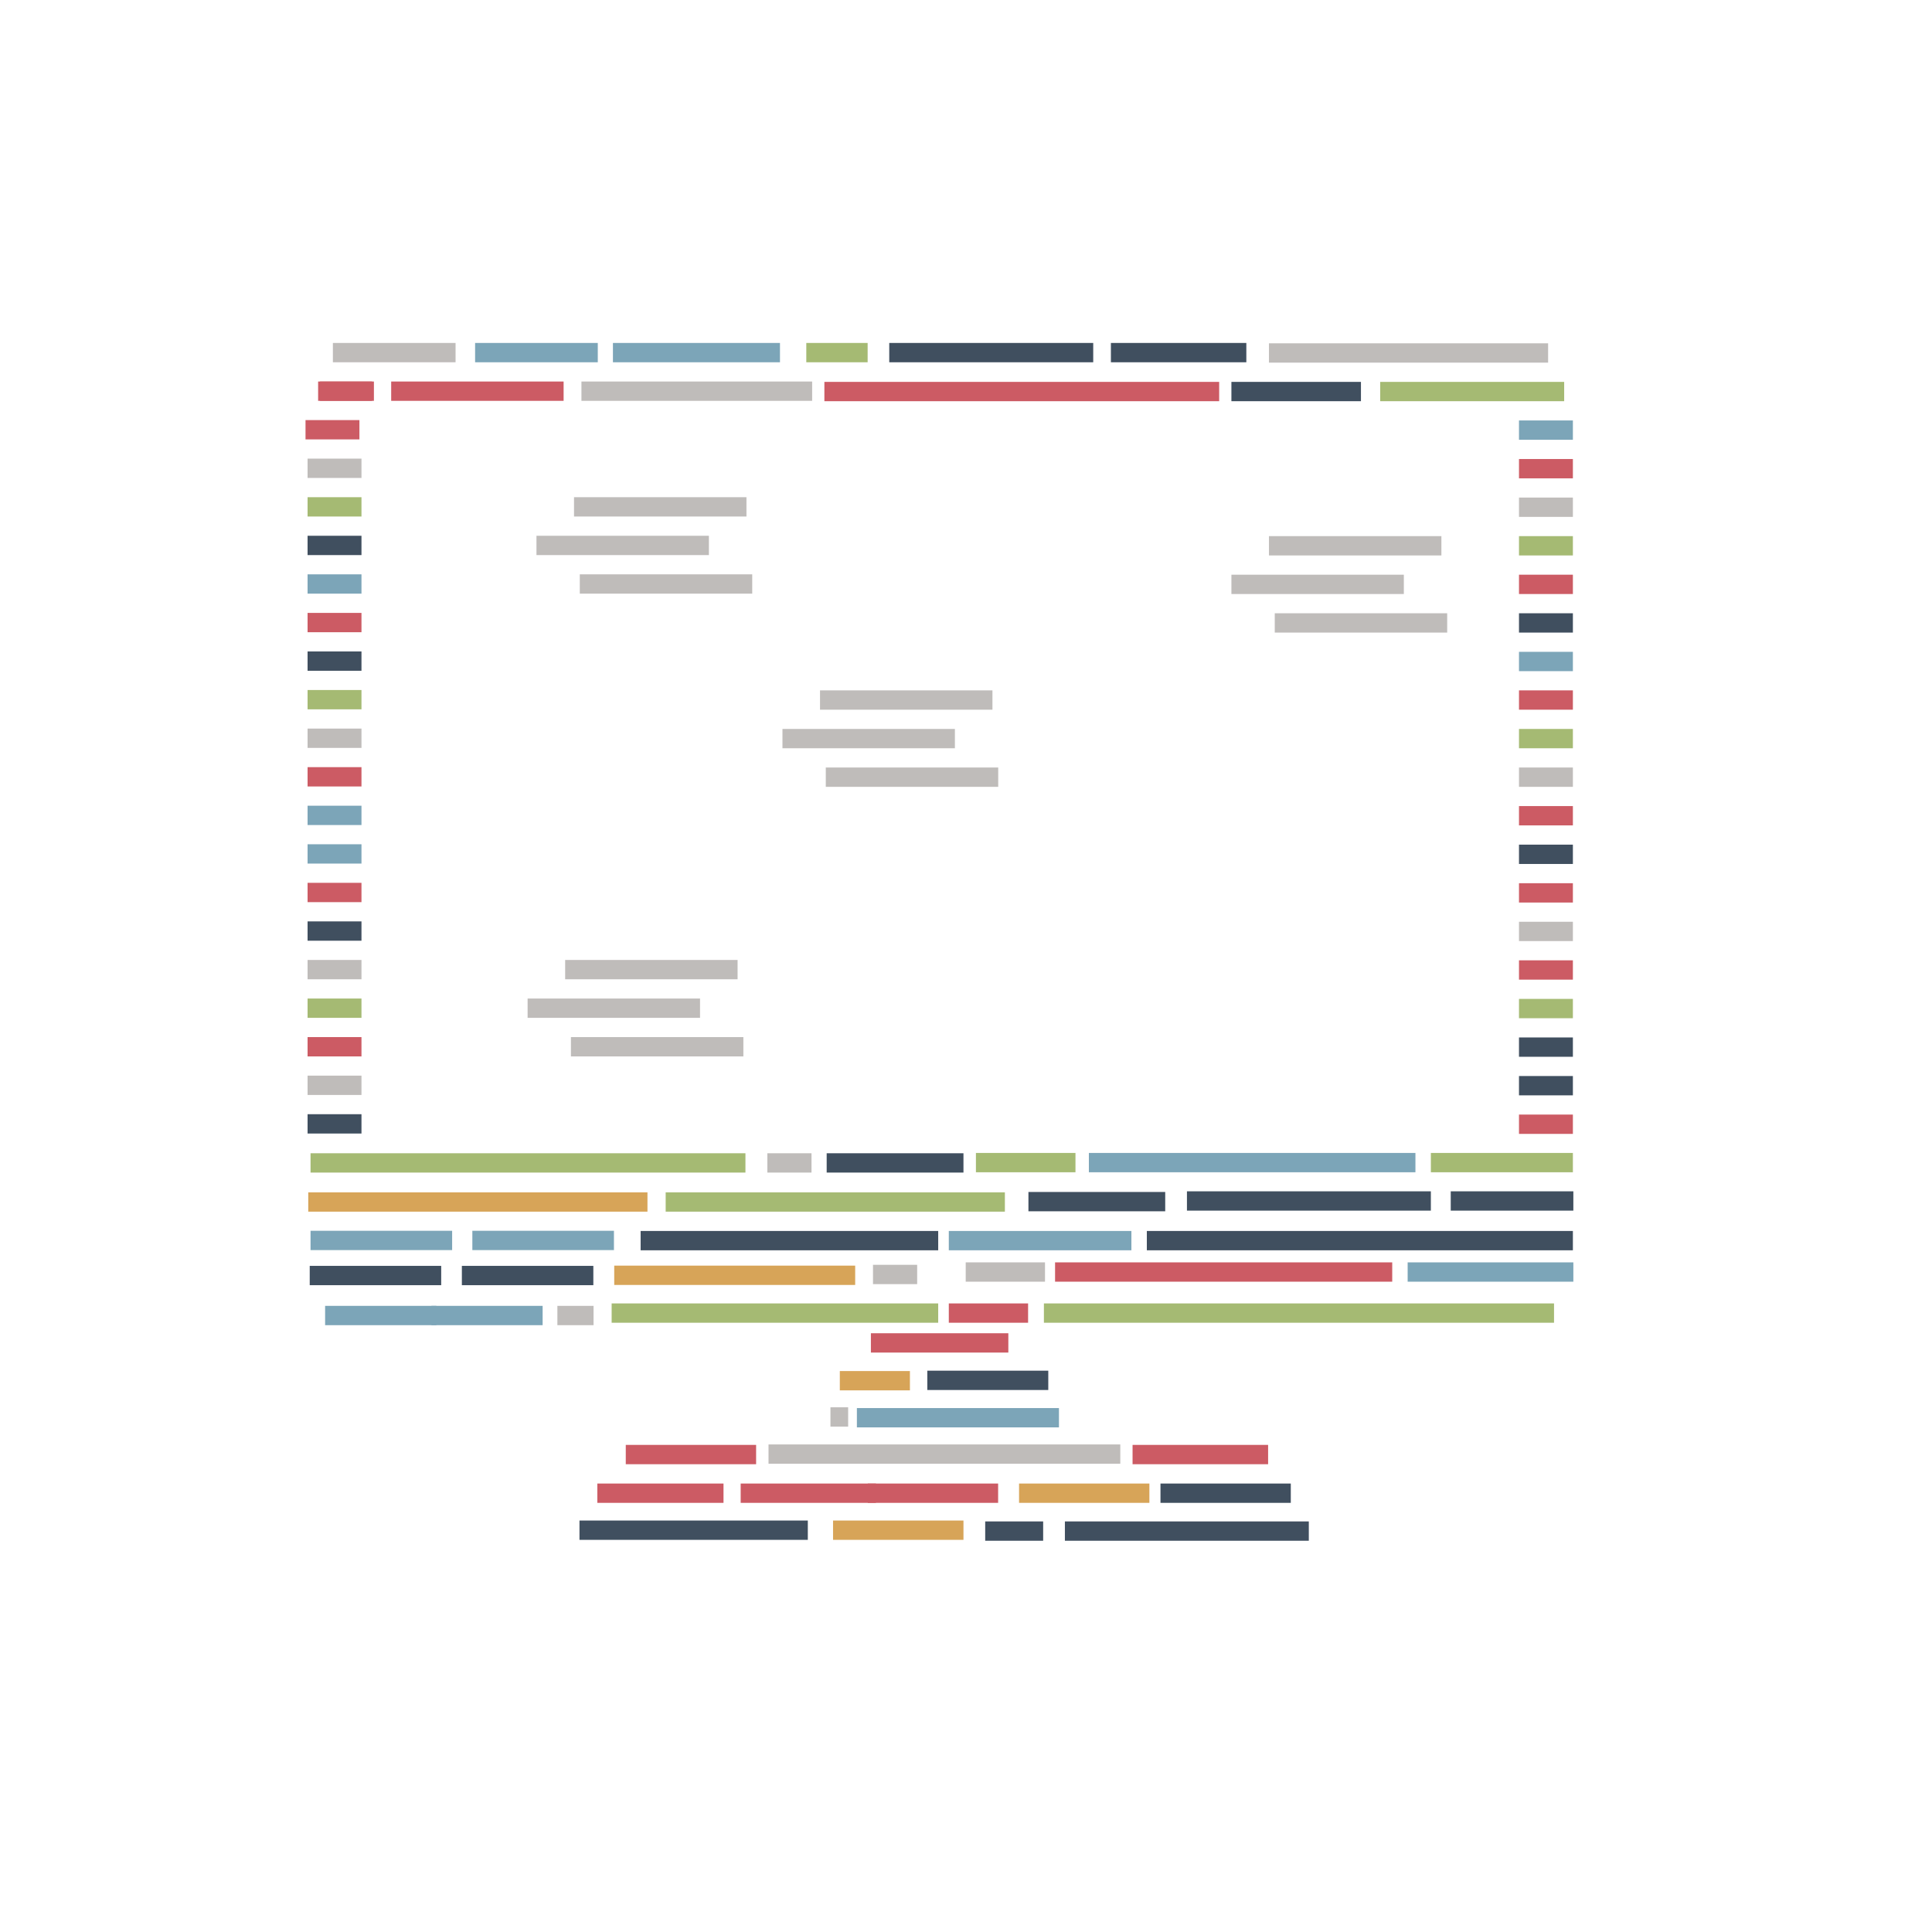 <?xml version="1.0" encoding="utf-8"?>
<!-- Generator: Adobe Illustrator 24.1.1, SVG Export Plug-In . SVG Version: 6.00 Build 0)  -->
<svg version="1.1" id="Lag_1" xmlns="http://www.w3.org/2000/svg" xmlns:xlink="http://www.w3.org/1999/xlink" x="0px" y="0px"
	 viewBox="0 0 800 800" style="enable-background:new 0 0 800 800;" xml:space="preserve">
<style type="text/css">
	.st0{fill:#D7A458;}
	.st1{fill:#A5BA73;}
	.st2{fill:#BFBCBA;}
	.st3{fill:#404F5F;}
	.st4{fill:#7CA5B8;}
	.st5{fill:#CC5B64;}
</style>
<g>
	<rect x="127.64" y="493.72" class="st0" width="140.46" height="8"/>
	<rect x="128.59" y="477.54" class="st1" width="180.08" height="8"/>
	<rect x="275.64" y="493.72" class="st1" width="140.46" height="8"/>
	<rect x="318.23" y="598.11" class="st2" width="145.66" height="8"/>
	<rect x="128.25" y="524.17" class="st3" width="54.44" height="8"/>
	<rect x="191.25" y="524.17" class="st3" width="54.44" height="8"/>
	<rect x="343.87" y="582.73" class="st2" width="7.33" height="8"/>
	<rect x="361.49" y="523.73" class="st2" width="18.29" height="8"/>
	<rect x="317.74" y="477.54" class="st2" width="18.29" height="8"/>
	<rect x="230.8" y="540.73" class="st2" width="14.98" height="8"/>
	<rect x="265.27" y="509.72" class="st3" width="123.22" height="8"/>
	<rect x="253.27" y="539.72" class="st1" width="135.22" height="8"/>
	<rect x="450.88" y="477.41" class="st4" width="135.22" height="8"/>
	<rect x="592.49" y="477.41" class="st1" width="58.81" height="8"/>
	<rect x="404.11" y="477.41" class="st1" width="41.22" height="8"/>
	<rect x="432.26" y="539.72" class="st1" width="211.23" height="8"/>
	<rect x="360.62" y="552.07" class="st5" width="56.91" height="8"/>
	<rect x="383.98" y="567.57" class="st3" width="50.09" height="8"/>
	<rect x="425.85" y="493.57" class="st3" width="56.64" height="8"/>
	<rect x="342.31" y="477.54" class="st3" width="56.64" height="8"/>
	<rect x="354.82" y="583.05" class="st4" width="83.67" height="8"/>
	<rect x="347.75" y="567.72" class="st0" width="29.03" height="8"/>
	<rect x="392.88" y="539.72" class="st5" width="32.83" height="8"/>
	<rect x="399.88" y="522.72" class="st2" width="32.83" height="8"/>
	<rect x="392.88" y="509.72" class="st4" width="75.61" height="8"/>
	<rect x="436.88" y="522.72" class="st5" width="139.61" height="8"/>
	<rect x="582.88" y="522.72" class="st4" width="68.61" height="8"/>
	<rect x="628.98" y="461.52" class="st5" width="22.32" height="8"/>
	<rect x="628.98" y="445.56" class="st3" width="22.32" height="8"/>
	<rect x="628.98" y="429.59" class="st3" width="22.32" height="8"/>
	<rect x="628.98" y="413.62" class="st1" width="22.32" height="8"/>
	<rect x="628.98" y="397.65" class="st5" width="22.32" height="8"/>
	<rect x="628.98" y="381.68" class="st2" width="22.32" height="8"/>
	<rect x="628.98" y="365.72" class="st5" width="22.32" height="8"/>
	<rect x="628.98" y="349.75" class="st3" width="22.32" height="8"/>
	<rect x="628.98" y="333.78" class="st5" width="22.32" height="8"/>
	<rect x="628.98" y="317.81" class="st2" width="22.32" height="8"/>
	<rect x="628.98" y="301.84" class="st1" width="22.32" height="8"/>
	<rect x="628.98" y="285.87" class="st5" width="22.32" height="8"/>
	<rect x="628.98" y="269.91" class="st4" width="22.32" height="8"/>
	<rect x="628.98" y="253.94" class="st3" width="22.32" height="8"/>
	<rect x="628.98" y="237.97" class="st5" width="22.32" height="8"/>
	<rect x="628.98" y="222" class="st1" width="22.32" height="8"/>
	<rect x="628.98" y="206.03" class="st2" width="22.32" height="8"/>
	<rect x="628.98" y="190.07" class="st5" width="22.32" height="8"/>
	<rect x="628.98" y="174.1" class="st4" width="22.32" height="8"/>
	<rect x="571.51" y="158.13" class="st1" width="76.18" height="8"/>
	<rect x="509.9" y="158.13" class="st3" width="53.64" height="8"/>
	<rect x="525.45" y="142.16" class="st2" width="115.59" height="8"/>
	<rect x="127.36" y="461.37" class="st3" width="22.32" height="8"/>
	<rect x="127.36" y="445.4" class="st2" width="22.32" height="8"/>
	<rect x="127.36" y="429.44" class="st5" width="22.32" height="8"/>
	<rect x="127.36" y="413.47" class="st1" width="22.32" height="8"/>
	<rect x="127.36" y="397.5" class="st2" width="22.32" height="8"/>
	<rect x="127.36" y="381.53" class="st3" width="22.32" height="8"/>
	<rect x="127.36" y="365.56" class="st5" width="22.32" height="8"/>
	<rect x="127.36" y="349.59" class="st4" width="22.32" height="8"/>
	<rect x="127.36" y="333.63" class="st4" width="22.32" height="8"/>
	<rect x="127.36" y="317.66" class="st5" width="22.32" height="8"/>
	<rect x="127.36" y="301.69" class="st2" width="22.32" height="8"/>
	<rect x="127.36" y="285.72" class="st1" width="22.32" height="8"/>
	<rect x="127.36" y="269.75" class="st3" width="22.32" height="8"/>
	<rect x="127.36" y="253.79" class="st5" width="22.32" height="8"/>
	<rect x="127.36" y="237.82" class="st4" width="22.32" height="8"/>
	<rect x="127.36" y="221.85" class="st3" width="22.32" height="8"/>
	<rect x="127.36" y="205.88" class="st1" width="22.32" height="8"/>
	<rect x="127.36" y="189.91" class="st2" width="22.32" height="8"/>
	<rect x="126.51" y="173.95" class="st5" width="22.32" height="8"/>
	<rect x="132.51" y="157.98" class="st5" width="22.32" height="8"/>
	<rect x="131.73" y="157.98" class="st5" width="22.32" height="8"/>
	<rect x="161.98" y="157.98" class="st5" width="71.4" height="8"/>
	<rect x="525.45" y="222" class="st2" width="71.4" height="8"/>
	<rect x="527.85" y="253.94" class="st2" width="71.4" height="8"/>
	<rect x="509.9" y="237.97" class="st2" width="71.4" height="8"/>
	<rect x="339.55" y="285.87" class="st2" width="71.4" height="8"/>
	<rect x="341.94" y="317.81" class="st2" width="71.4" height="8"/>
	<rect x="324" y="301.84" class="st2" width="71.4" height="8"/>
	<rect x="234.02" y="397.5" class="st2" width="71.4" height="8"/>
	<rect x="236.41" y="429.44" class="st2" width="71.4" height="8"/>
	<rect x="218.47" y="413.47" class="st2" width="71.4" height="8"/>
	<rect x="237.69" y="205.88" class="st2" width="71.4" height="8"/>
	<rect x="240.08" y="237.82" class="st2" width="71.4" height="8"/>
	<rect x="222.14" y="221.85" class="st2" width="71.4" height="8"/>
	<rect x="137.84" y="142.01" class="st2" width="50.8" height="8"/>
	<rect x="196.73" y="142.01" class="st4" width="50.8" height="8"/>
	<rect x="253.8" y="142.01" class="st4" width="69.17" height="8"/>
	<rect x="333.87" y="142.01" class="st1" width="25.4" height="8"/>
	<rect x="460" y="142.01" class="st3" width="56.08" height="8"/>
	<rect x="368.22" y="142.01" class="st3" width="84.46" height="8"/>
	<rect x="341.36" y="158.13" class="st5" width="163.47" height="8"/>
	<rect x="240.76" y="157.98" class="st2" width="95.53" height="8"/>
	<rect x="474.88" y="509.72" class="st3" width="176.42" height="8"/>
	<rect x="254.34" y="524.07" class="st0" width="99.77" height="8"/>
	<rect x="259.12" y="598.3" class="st5" width="53.97" height="8"/>
	<rect x="247.34" y="614.3" class="st5" width="52.25" height="8"/>
	<rect x="306.7" y="614.3" class="st5" width="56.01" height="8"/>
	<rect x="359.33" y="614.3" class="st5" width="53.97" height="8"/>
	<rect x="600.72" y="493.3" class="st3" width="50.77" height="8"/>
	<rect x="421.97" y="614.3" class="st0" width="53.97" height="8"/>
	<rect x="468.97" y="598.3" class="st5" width="56.13" height="8"/>
	<rect x="128.59" y="509.64" class="st4" width="58.63" height="8"/>
	<rect x="195.59" y="509.64" class="st4" width="58.63" height="8"/>
	<rect x="134.62" y="540.73" class="st4" width="46.07" height="8"/>
	<rect x="178.62" y="540.73" class="st4" width="46.07" height="8"/>
	<rect x="239.95" y="629.62" class="st3" width="94.55" height="8"/>
	<rect x="344.95" y="629.62" class="st0" width="54" height="8"/>
	<rect x="407.95" y="629.99" class="st3" width="24" height="8"/>
	<rect x="480.53" y="614.3" class="st3" width="53.96" height="8"/>
	<rect x="440.95" y="629.99" class="st3" width="101" height="8"/>
	<rect x="491.49" y="493.3" class="st3" width="101" height="8"/>
</g>
</svg>
